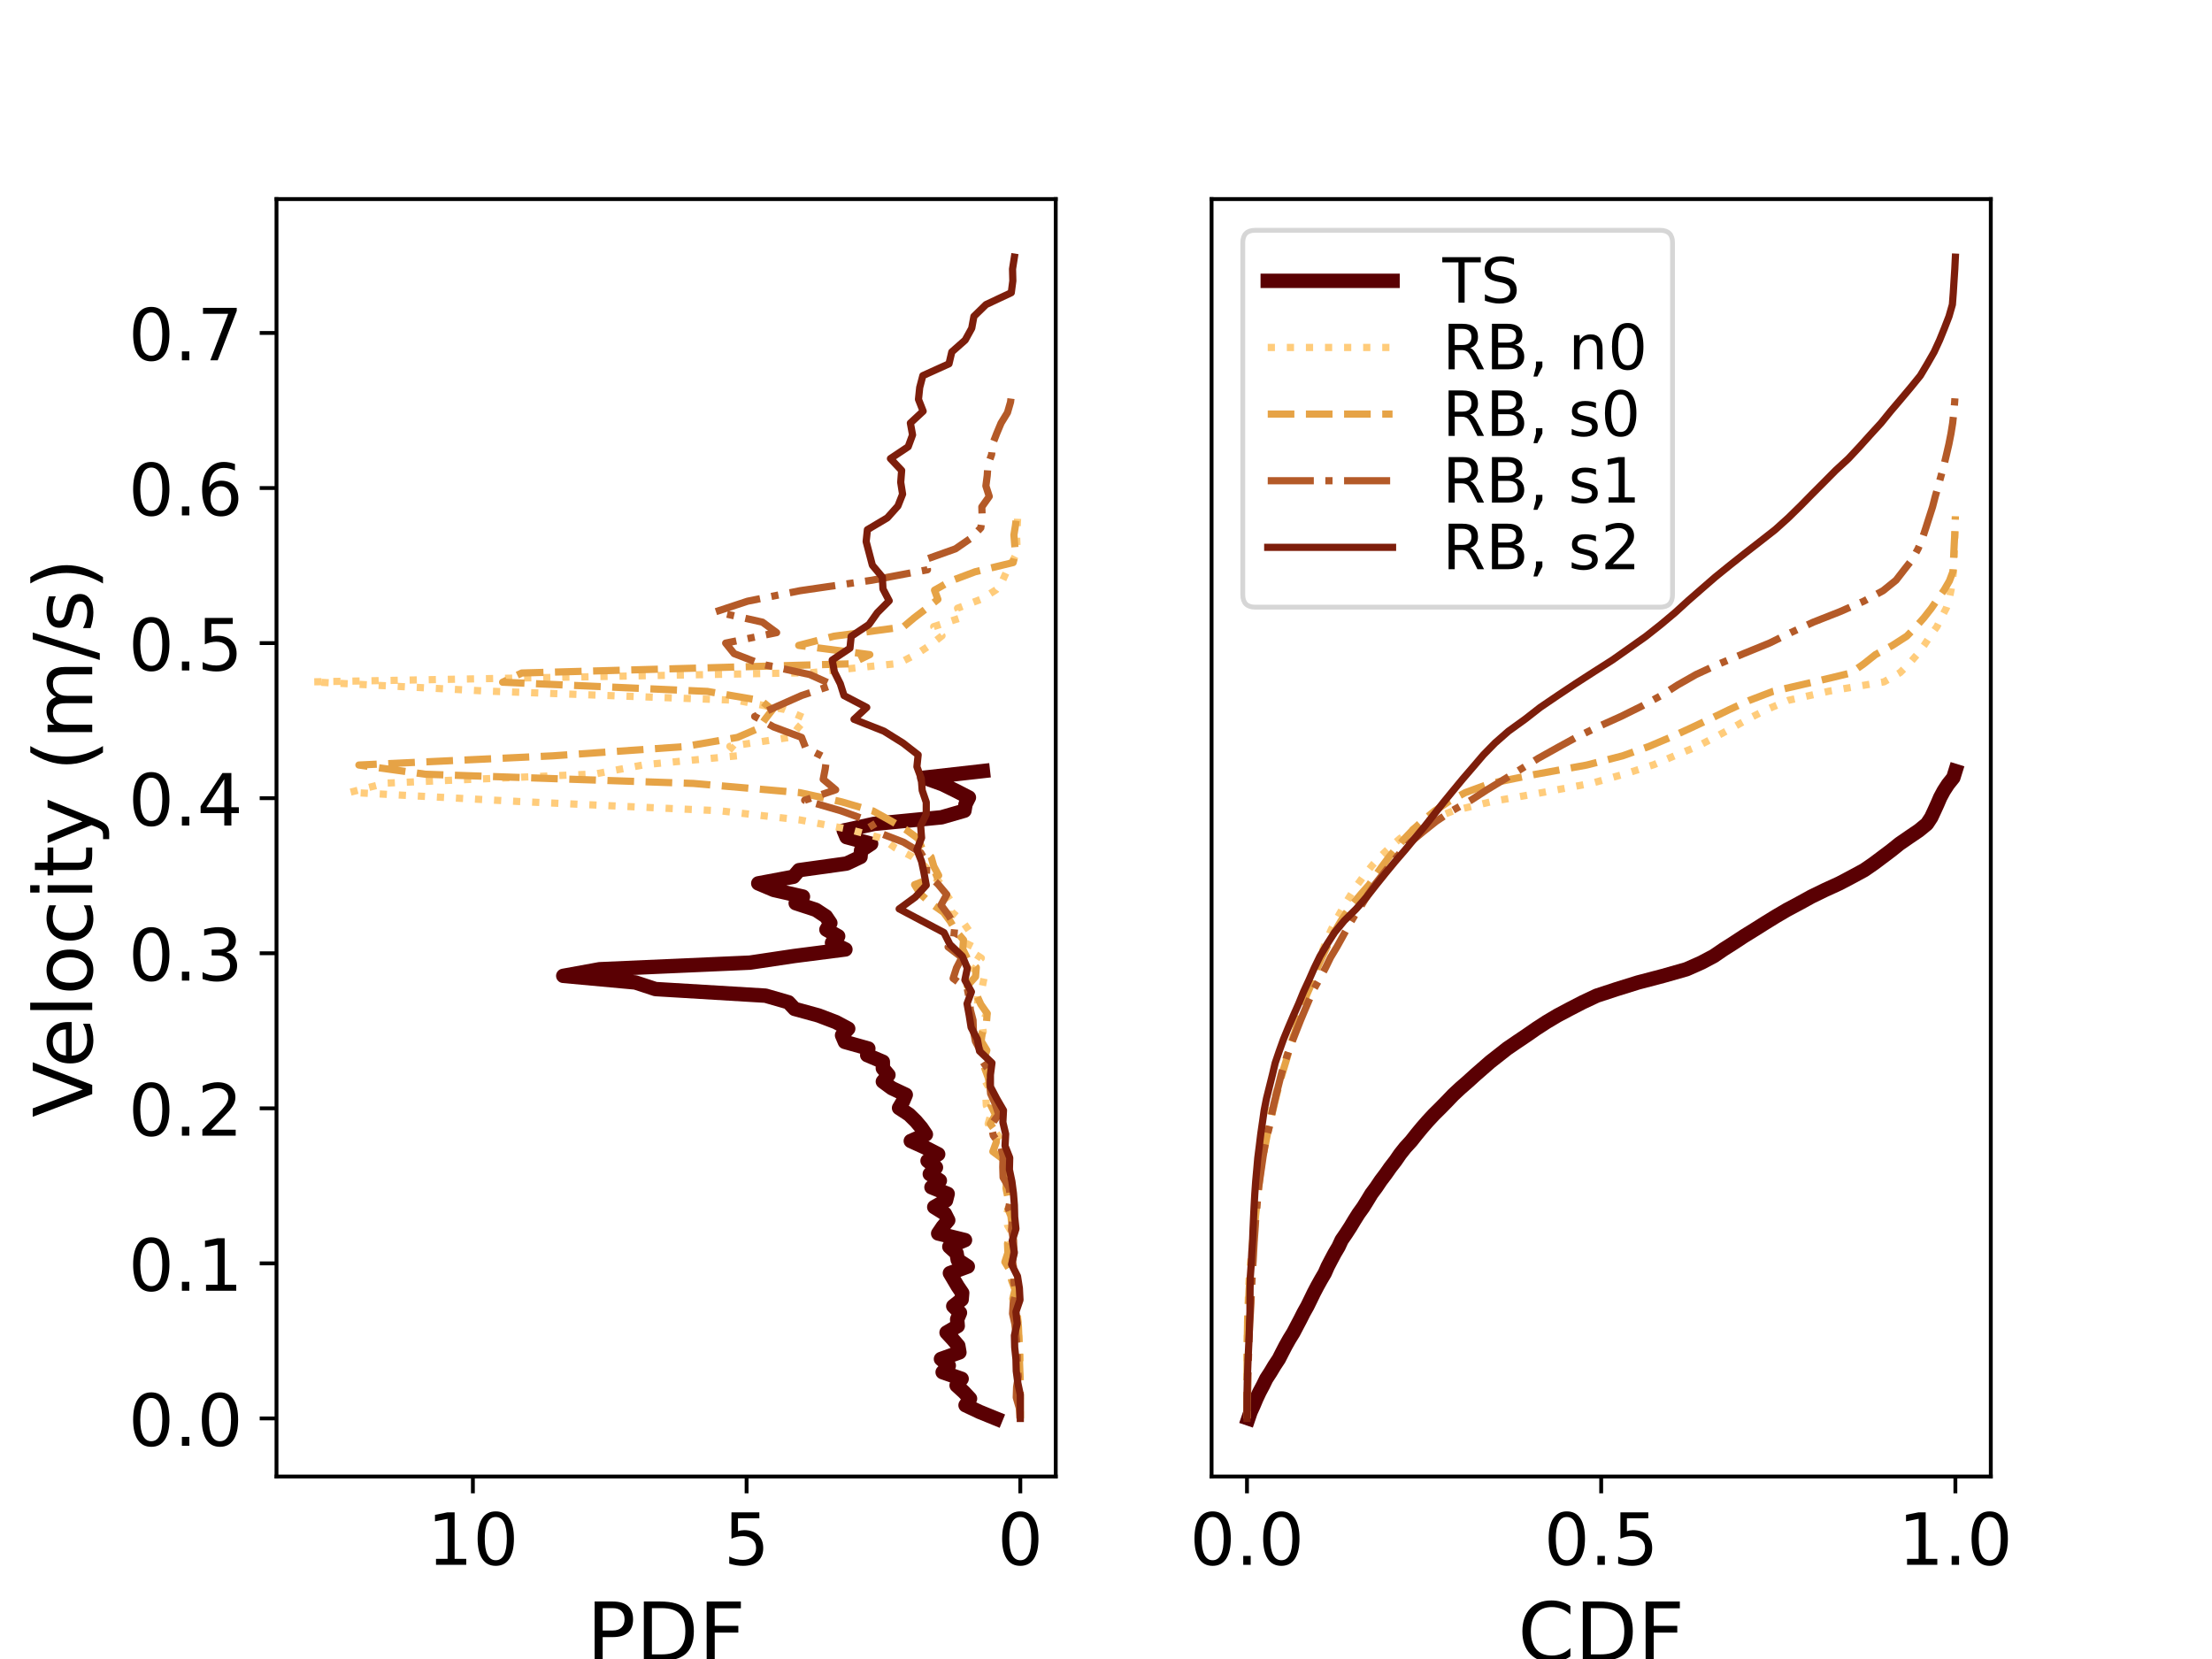 <?xml version="1.0" encoding="utf-8" standalone="no"?>
<!DOCTYPE svg PUBLIC "-//W3C//DTD SVG 1.1//EN"
  "http://www.w3.org/Graphics/SVG/1.1/DTD/svg11.dtd">
<!-- Created with matplotlib (https://matplotlib.org/) -->
<svg height="345.6pt" version="1.1" viewBox="0 0 460.8 345.6" width="460.8pt" xmlns="http://www.w3.org/2000/svg" xmlns:xlink="http://www.w3.org/1999/xlink">
 <defs>
  <style type="text/css">
*{stroke-linecap:butt;stroke-linejoin:round;}
  </style>
 </defs>
 <g id="figure_1">
  <g id="patch_1">
   <path d="M 0 345.6 
L 460.8 345.6 
L 460.8 0 
L 0 0 
z
" style="fill:#ffffff;"/>
  </g>
  <g id="axes_1">
   <g id="patch_2">
    <path d="M 57.6 307.584 
L 219.927 307.584 
L 219.927 41.472 
L 57.6 41.472 
z
" style="fill:#ffffff;"/>
   </g>
   <g id="matplotlib.axis_1">
    <g id="xtick_1">
     <g id="line2d_1">
      <defs>
       <path d="M 0 0 
L 0 3.5 
" id="m4eb2bab407" style="stroke:#000000;stroke-width:0.8;"/>
      </defs>
      <g>
       <use style="stroke:#000000;stroke-width:0.8;" x="212.549" xlink:href="#m4eb2bab407" y="307.584"/>
      </g>
     </g>
     <g id="text_1">
      <!-- 0 -->
      <defs>
       <path d="M 31.781 66.406 
Q 24.172 66.406 20.328 58.906 
Q 16.5 51.422 16.5 36.375 
Q 16.5 21.391 20.328 13.891 
Q 24.172 6.391 31.781 6.391 
Q 39.453 6.391 43.281 13.891 
Q 47.125 21.391 47.125 36.375 
Q 47.125 51.422 43.281 58.906 
Q 39.453 66.406 31.781 66.406 
z
M 31.781 74.219 
Q 44.047 74.219 50.516 64.516 
Q 56.984 54.828 56.984 36.375 
Q 56.984 17.969 50.516 8.266 
Q 44.047 -1.422 31.781 -1.422 
Q 19.531 -1.422 13.062 8.266 
Q 6.594 17.969 6.594 36.375 
Q 6.594 54.828 13.062 64.516 
Q 19.531 74.219 31.781 74.219 
z
" id="DejaVuSans-48"/>
      </defs>
      <g transform="translate(207.777 325.982)scale(0.15 -0.15)">
       <use xlink:href="#DejaVuSans-48"/>
      </g>
     </g>
    </g>
    <g id="xtick_2">
     <g id="line2d_2">
      <g>
       <use style="stroke:#000000;stroke-width:0.8;" x="155.53" xlink:href="#m4eb2bab407" y="307.584"/>
      </g>
     </g>
     <g id="text_2">
      <!-- 5 -->
      <defs>
       <path d="M 10.797 72.906 
L 49.516 72.906 
L 49.516 64.594 
L 19.828 64.594 
L 19.828 46.734 
Q 21.969 47.469 24.109 47.828 
Q 26.266 48.188 28.422 48.188 
Q 40.625 48.188 47.75 41.5 
Q 54.891 34.812 54.891 23.391 
Q 54.891 11.625 47.562 5.094 
Q 40.234 -1.422 26.906 -1.422 
Q 22.312 -1.422 17.547 -0.641 
Q 12.797 0.141 7.719 1.703 
L 7.719 11.625 
Q 12.109 9.234 16.797 8.062 
Q 21.484 6.891 26.703 6.891 
Q 35.156 6.891 40.078 11.328 
Q 45.016 15.766 45.016 23.391 
Q 45.016 31 40.078 35.438 
Q 35.156 39.891 26.703 39.891 
Q 22.75 39.891 18.812 39.016 
Q 14.891 38.141 10.797 36.281 
z
" id="DejaVuSans-53"/>
      </defs>
      <g transform="translate(150.758 325.982)scale(0.15 -0.15)">
       <use xlink:href="#DejaVuSans-53"/>
      </g>
     </g>
    </g>
    <g id="xtick_3">
     <g id="line2d_3">
      <g>
       <use style="stroke:#000000;stroke-width:0.8;" x="98.511" xlink:href="#m4eb2bab407" y="307.584"/>
      </g>
     </g>
     <g id="text_3">
      <!-- 10 -->
      <defs>
       <path d="M 12.406 8.297 
L 28.516 8.297 
L 28.516 63.922 
L 10.984 60.406 
L 10.984 69.391 
L 28.422 72.906 
L 38.281 72.906 
L 38.281 8.297 
L 54.391 8.297 
L 54.391 0 
L 12.406 0 
z
" id="DejaVuSans-49"/>
      </defs>
      <g transform="translate(88.967 325.982)scale(0.15 -0.15)">
       <use xlink:href="#DejaVuSans-49"/>
       <use x="63.623" xlink:href="#DejaVuSans-48"/>
      </g>
     </g>
    </g>
    <g id="text_4">
     <!-- PDF -->
     <defs>
      <path d="M 19.672 64.797 
L 19.672 37.406 
L 32.078 37.406 
Q 38.969 37.406 42.719 40.969 
Q 46.484 44.531 46.484 51.125 
Q 46.484 57.672 42.719 61.234 
Q 38.969 64.797 32.078 64.797 
z
M 9.812 72.906 
L 32.078 72.906 
Q 44.344 72.906 50.609 67.359 
Q 56.891 61.812 56.891 51.125 
Q 56.891 40.328 50.609 34.812 
Q 44.344 29.297 32.078 29.297 
L 19.672 29.297 
L 19.672 0 
L 9.812 0 
z
" id="DejaVuSans-80"/>
      <path d="M 19.672 64.797 
L 19.672 8.109 
L 31.594 8.109 
Q 46.688 8.109 53.688 14.938 
Q 60.688 21.781 60.688 36.531 
Q 60.688 51.172 53.688 57.984 
Q 46.688 64.797 31.594 64.797 
z
M 9.812 72.906 
L 30.078 72.906 
Q 51.266 72.906 61.172 64.094 
Q 71.094 55.281 71.094 36.531 
Q 71.094 17.672 61.125 8.828 
Q 51.172 0 30.078 0 
L 9.812 0 
z
" id="DejaVuSans-68"/>
      <path d="M 9.812 72.906 
L 51.703 72.906 
L 51.703 64.594 
L 19.672 64.594 
L 19.672 43.109 
L 48.578 43.109 
L 48.578 34.812 
L 19.672 34.812 
L 19.672 0 
L 9.812 0 
z
" id="DejaVuSans-70"/>
     </defs>
     <g transform="translate(122.205 346.019)scale(0.17 -0.17)">
      <use xlink:href="#DejaVuSans-80"/>
      <use x="60.303" xlink:href="#DejaVuSans-68"/>
      <use x="137.305" xlink:href="#DejaVuSans-70"/>
     </g>
    </g>
   </g>
   <g id="matplotlib.axis_2">
    <g id="ytick_1">
     <g id="line2d_4">
      <defs>
       <path d="M 0 0 
L -3.5 0 
" id="mfd0f3b1de5" style="stroke:#000000;stroke-width:0.8;"/>
      </defs>
      <g>
       <use style="stroke:#000000;stroke-width:0.8;" x="57.6" xlink:href="#mfd0f3b1de5" y="295.488"/>
      </g>
     </g>
     <g id="text_5">
      <!-- 0.0 -->
      <defs>
       <path d="M 10.688 12.406 
L 21 12.406 
L 21 0 
L 10.688 0 
z
" id="DejaVuSans-46"/>
      </defs>
      <g transform="translate(26.745 301.187)scale(0.15 -0.15)">
       <use xlink:href="#DejaVuSans-48"/>
       <use x="63.623" xlink:href="#DejaVuSans-46"/>
       <use x="95.41" xlink:href="#DejaVuSans-48"/>
      </g>
     </g>
    </g>
    <g id="ytick_2">
     <g id="line2d_5">
      <g>
       <use style="stroke:#000000;stroke-width:0.8;" x="57.6" xlink:href="#mfd0f3b1de5" y="263.184"/>
      </g>
     </g>
     <g id="text_6">
      <!-- 0.1 -->
      <g transform="translate(26.745 268.883)scale(0.15 -0.15)">
       <use xlink:href="#DejaVuSans-48"/>
       <use x="63.623" xlink:href="#DejaVuSans-46"/>
       <use x="95.41" xlink:href="#DejaVuSans-49"/>
      </g>
     </g>
    </g>
    <g id="ytick_3">
     <g id="line2d_6">
      <g>
       <use style="stroke:#000000;stroke-width:0.8;" x="57.6" xlink:href="#mfd0f3b1de5" y="230.881"/>
      </g>
     </g>
     <g id="text_7">
      <!-- 0.2 -->
      <defs>
       <path d="M 19.188 8.297 
L 53.609 8.297 
L 53.609 0 
L 7.328 0 
L 7.328 8.297 
Q 12.938 14.109 22.625 23.891 
Q 32.328 33.688 34.812 36.531 
Q 39.547 41.844 41.422 45.531 
Q 43.312 49.219 43.312 52.781 
Q 43.312 58.594 39.234 62.25 
Q 35.156 65.922 28.609 65.922 
Q 23.969 65.922 18.812 64.312 
Q 13.672 62.703 7.812 59.422 
L 7.812 69.391 
Q 13.766 71.781 18.938 73 
Q 24.125 74.219 28.422 74.219 
Q 39.75 74.219 46.484 68.547 
Q 53.219 62.891 53.219 53.422 
Q 53.219 48.922 51.531 44.891 
Q 49.859 40.875 45.406 35.406 
Q 44.188 33.984 37.641 27.219 
Q 31.109 20.453 19.188 8.297 
z
" id="DejaVuSans-50"/>
      </defs>
      <g transform="translate(26.745 236.579)scale(0.15 -0.15)">
       <use xlink:href="#DejaVuSans-48"/>
       <use x="63.623" xlink:href="#DejaVuSans-46"/>
       <use x="95.41" xlink:href="#DejaVuSans-50"/>
      </g>
     </g>
    </g>
    <g id="ytick_4">
     <g id="line2d_7">
      <g>
       <use style="stroke:#000000;stroke-width:0.8;" x="57.6" xlink:href="#mfd0f3b1de5" y="198.577"/>
      </g>
     </g>
     <g id="text_8">
      <!-- 0.3 -->
      <defs>
       <path d="M 40.578 39.312 
Q 47.656 37.797 51.625 33 
Q 55.609 28.219 55.609 21.188 
Q 55.609 10.406 48.188 4.484 
Q 40.766 -1.422 27.094 -1.422 
Q 22.516 -1.422 17.656 -0.516 
Q 12.797 0.391 7.625 2.203 
L 7.625 11.719 
Q 11.719 9.328 16.594 8.109 
Q 21.484 6.891 26.812 6.891 
Q 36.078 6.891 40.938 10.547 
Q 45.797 14.203 45.797 21.188 
Q 45.797 27.641 41.281 31.266 
Q 36.766 34.906 28.719 34.906 
L 20.219 34.906 
L 20.219 43.016 
L 29.109 43.016 
Q 36.375 43.016 40.234 45.922 
Q 44.094 48.828 44.094 54.297 
Q 44.094 59.906 40.109 62.906 
Q 36.141 65.922 28.719 65.922 
Q 24.656 65.922 20.016 65.031 
Q 15.375 64.156 9.812 62.312 
L 9.812 71.094 
Q 15.438 72.656 20.344 73.438 
Q 25.25 74.219 29.594 74.219 
Q 40.828 74.219 47.359 69.109 
Q 53.906 64.016 53.906 55.328 
Q 53.906 49.266 50.438 45.094 
Q 46.969 40.922 40.578 39.312 
z
" id="DejaVuSans-51"/>
      </defs>
      <g transform="translate(26.745 204.276)scale(0.15 -0.15)">
       <use xlink:href="#DejaVuSans-48"/>
       <use x="63.623" xlink:href="#DejaVuSans-46"/>
       <use x="95.41" xlink:href="#DejaVuSans-51"/>
      </g>
     </g>
    </g>
    <g id="ytick_5">
     <g id="line2d_8">
      <g>
       <use style="stroke:#000000;stroke-width:0.8;" x="57.6" xlink:href="#mfd0f3b1de5" y="166.273"/>
      </g>
     </g>
     <g id="text_9">
      <!-- 0.4 -->
      <defs>
       <path d="M 37.797 64.312 
L 12.891 25.391 
L 37.797 25.391 
z
M 35.203 72.906 
L 47.609 72.906 
L 47.609 25.391 
L 58.016 25.391 
L 58.016 17.188 
L 47.609 17.188 
L 47.609 0 
L 37.797 0 
L 37.797 17.188 
L 4.891 17.188 
L 4.891 26.703 
z
" id="DejaVuSans-52"/>
      </defs>
      <g transform="translate(26.745 171.972)scale(0.15 -0.15)">
       <use xlink:href="#DejaVuSans-48"/>
       <use x="63.623" xlink:href="#DejaVuSans-46"/>
       <use x="95.41" xlink:href="#DejaVuSans-52"/>
      </g>
     </g>
    </g>
    <g id="ytick_6">
     <g id="line2d_9">
      <g>
       <use style="stroke:#000000;stroke-width:0.8;" x="57.6" xlink:href="#mfd0f3b1de5" y="133.969"/>
      </g>
     </g>
     <g id="text_10">
      <!-- 0.5 -->
      <g transform="translate(26.745 139.668)scale(0.15 -0.15)">
       <use xlink:href="#DejaVuSans-48"/>
       <use x="63.623" xlink:href="#DejaVuSans-46"/>
       <use x="95.41" xlink:href="#DejaVuSans-53"/>
      </g>
     </g>
    </g>
    <g id="ytick_7">
     <g id="line2d_10">
      <g>
       <use style="stroke:#000000;stroke-width:0.8;" x="57.6" xlink:href="#mfd0f3b1de5" y="101.666"/>
      </g>
     </g>
     <g id="text_11">
      <!-- 0.6 -->
      <defs>
       <path d="M 33.016 40.375 
Q 26.375 40.375 22.484 35.828 
Q 18.609 31.297 18.609 23.391 
Q 18.609 15.531 22.484 10.953 
Q 26.375 6.391 33.016 6.391 
Q 39.656 6.391 43.531 10.953 
Q 47.406 15.531 47.406 23.391 
Q 47.406 31.297 43.531 35.828 
Q 39.656 40.375 33.016 40.375 
z
M 52.594 71.297 
L 52.594 62.312 
Q 48.875 64.062 45.094 64.984 
Q 41.312 65.922 37.594 65.922 
Q 27.828 65.922 22.672 59.328 
Q 17.531 52.734 16.797 39.406 
Q 19.672 43.656 24.016 45.922 
Q 28.375 48.188 33.594 48.188 
Q 44.578 48.188 50.953 41.516 
Q 57.328 34.859 57.328 23.391 
Q 57.328 12.156 50.688 5.359 
Q 44.047 -1.422 33.016 -1.422 
Q 20.359 -1.422 13.672 8.266 
Q 6.984 17.969 6.984 36.375 
Q 6.984 53.656 15.188 63.938 
Q 23.391 74.219 37.203 74.219 
Q 40.922 74.219 44.703 73.484 
Q 48.484 72.75 52.594 71.297 
z
" id="DejaVuSans-54"/>
      </defs>
      <g transform="translate(26.745 107.364)scale(0.15 -0.15)">
       <use xlink:href="#DejaVuSans-48"/>
       <use x="63.623" xlink:href="#DejaVuSans-46"/>
       <use x="95.41" xlink:href="#DejaVuSans-54"/>
      </g>
     </g>
    </g>
    <g id="ytick_8">
     <g id="line2d_11">
      <g>
       <use style="stroke:#000000;stroke-width:0.8;" x="57.6" xlink:href="#mfd0f3b1de5" y="69.362"/>
      </g>
     </g>
     <g id="text_12">
      <!-- 0.7 -->
      <defs>
       <path d="M 8.203 72.906 
L 55.078 72.906 
L 55.078 68.703 
L 28.609 0 
L 18.312 0 
L 43.219 64.594 
L 8.203 64.594 
z
" id="DejaVuSans-55"/>
      </defs>
      <g transform="translate(26.745 75.061)scale(0.15 -0.15)">
       <use xlink:href="#DejaVuSans-48"/>
       <use x="63.623" xlink:href="#DejaVuSans-46"/>
       <use x="95.41" xlink:href="#DejaVuSans-55"/>
      </g>
     </g>
    </g>
    <g id="text_13">
     <!-- Velocity (m/s) -->
     <defs>
      <path d="M 28.609 0 
L 0.781 72.906 
L 11.078 72.906 
L 34.188 11.531 
L 57.328 72.906 
L 67.578 72.906 
L 39.797 0 
z
" id="DejaVuSans-86"/>
      <path d="M 56.203 29.594 
L 56.203 25.203 
L 14.891 25.203 
Q 15.484 15.922 20.484 11.062 
Q 25.484 6.203 34.422 6.203 
Q 39.594 6.203 44.453 7.469 
Q 49.312 8.734 54.109 11.281 
L 54.109 2.781 
Q 49.266 0.734 44.188 -0.344 
Q 39.109 -1.422 33.891 -1.422 
Q 20.797 -1.422 13.156 6.188 
Q 5.516 13.812 5.516 26.812 
Q 5.516 40.234 12.766 48.109 
Q 20.016 56 32.328 56 
Q 43.359 56 49.781 48.891 
Q 56.203 41.797 56.203 29.594 
z
M 47.219 32.234 
Q 47.125 39.594 43.094 43.984 
Q 39.062 48.391 32.422 48.391 
Q 24.906 48.391 20.391 44.141 
Q 15.875 39.891 15.188 32.172 
z
" id="DejaVuSans-101"/>
      <path d="M 9.422 75.984 
L 18.406 75.984 
L 18.406 0 
L 9.422 0 
z
" id="DejaVuSans-108"/>
      <path d="M 30.609 48.391 
Q 23.391 48.391 19.188 42.75 
Q 14.984 37.109 14.984 27.297 
Q 14.984 17.484 19.156 11.844 
Q 23.344 6.203 30.609 6.203 
Q 37.797 6.203 41.984 11.859 
Q 46.188 17.531 46.188 27.297 
Q 46.188 37.016 41.984 42.703 
Q 37.797 48.391 30.609 48.391 
z
M 30.609 56 
Q 42.328 56 49.016 48.375 
Q 55.719 40.766 55.719 27.297 
Q 55.719 13.875 49.016 6.219 
Q 42.328 -1.422 30.609 -1.422 
Q 18.844 -1.422 12.172 6.219 
Q 5.516 13.875 5.516 27.297 
Q 5.516 40.766 12.172 48.375 
Q 18.844 56 30.609 56 
z
" id="DejaVuSans-111"/>
      <path d="M 48.781 52.594 
L 48.781 44.188 
Q 44.969 46.297 41.141 47.344 
Q 37.312 48.391 33.406 48.391 
Q 24.656 48.391 19.812 42.844 
Q 14.984 37.312 14.984 27.297 
Q 14.984 17.281 19.812 11.734 
Q 24.656 6.203 33.406 6.203 
Q 37.312 6.203 41.141 7.25 
Q 44.969 8.297 48.781 10.406 
L 48.781 2.094 
Q 45.016 0.344 40.984 -0.531 
Q 36.969 -1.422 32.422 -1.422 
Q 20.062 -1.422 12.781 6.344 
Q 5.516 14.109 5.516 27.297 
Q 5.516 40.672 12.859 48.328 
Q 20.219 56 33.016 56 
Q 37.156 56 41.109 55.141 
Q 45.062 54.297 48.781 52.594 
z
" id="DejaVuSans-99"/>
      <path d="M 9.422 54.688 
L 18.406 54.688 
L 18.406 0 
L 9.422 0 
z
M 9.422 75.984 
L 18.406 75.984 
L 18.406 64.594 
L 9.422 64.594 
z
" id="DejaVuSans-105"/>
      <path d="M 18.312 70.219 
L 18.312 54.688 
L 36.812 54.688 
L 36.812 47.703 
L 18.312 47.703 
L 18.312 18.016 
Q 18.312 11.328 20.141 9.422 
Q 21.969 7.516 27.594 7.516 
L 36.812 7.516 
L 36.812 0 
L 27.594 0 
Q 17.188 0 13.234 3.875 
Q 9.281 7.766 9.281 18.016 
L 9.281 47.703 
L 2.688 47.703 
L 2.688 54.688 
L 9.281 54.688 
L 9.281 70.219 
z
" id="DejaVuSans-116"/>
      <path d="M 32.172 -5.078 
Q 28.375 -14.844 24.75 -17.812 
Q 21.141 -20.797 15.094 -20.797 
L 7.906 -20.797 
L 7.906 -13.281 
L 13.188 -13.281 
Q 16.891 -13.281 18.938 -11.516 
Q 21 -9.766 23.484 -3.219 
L 25.094 0.875 
L 2.984 54.688 
L 12.5 54.688 
L 29.594 11.922 
L 46.688 54.688 
L 56.203 54.688 
z
" id="DejaVuSans-121"/>
      <path id="DejaVuSans-32"/>
      <path d="M 31 75.875 
Q 24.469 64.656 21.281 53.656 
Q 18.109 42.672 18.109 31.391 
Q 18.109 20.125 21.312 9.062 
Q 24.516 -2 31 -13.188 
L 23.188 -13.188 
Q 15.875 -1.703 12.234 9.375 
Q 8.594 20.453 8.594 31.391 
Q 8.594 42.281 12.203 53.312 
Q 15.828 64.359 23.188 75.875 
z
" id="DejaVuSans-40"/>
      <path d="M 52 44.188 
Q 55.375 50.25 60.062 53.125 
Q 64.75 56 71.094 56 
Q 79.641 56 84.281 50.016 
Q 88.922 44.047 88.922 33.016 
L 88.922 0 
L 79.891 0 
L 79.891 32.719 
Q 79.891 40.578 77.094 44.375 
Q 74.312 48.188 68.609 48.188 
Q 61.625 48.188 57.562 43.547 
Q 53.516 38.922 53.516 30.906 
L 53.516 0 
L 44.484 0 
L 44.484 32.719 
Q 44.484 40.625 41.703 44.406 
Q 38.922 48.188 33.109 48.188 
Q 26.219 48.188 22.156 43.531 
Q 18.109 38.875 18.109 30.906 
L 18.109 0 
L 9.078 0 
L 9.078 54.688 
L 18.109 54.688 
L 18.109 46.188 
Q 21.188 51.219 25.484 53.609 
Q 29.781 56 35.688 56 
Q 41.656 56 45.828 52.969 
Q 50 49.953 52 44.188 
z
" id="DejaVuSans-109"/>
      <path d="M 25.391 72.906 
L 33.688 72.906 
L 8.297 -9.281 
L 0 -9.281 
z
" id="DejaVuSans-47"/>
      <path d="M 44.281 53.078 
L 44.281 44.578 
Q 40.484 46.531 36.375 47.5 
Q 32.281 48.484 27.875 48.484 
Q 21.188 48.484 17.844 46.438 
Q 14.5 44.391 14.5 40.281 
Q 14.5 37.156 16.891 35.375 
Q 19.281 33.594 26.516 31.984 
L 29.594 31.297 
Q 39.156 29.25 43.188 25.516 
Q 47.219 21.781 47.219 15.094 
Q 47.219 7.469 41.188 3.016 
Q 35.156 -1.422 24.609 -1.422 
Q 20.219 -1.422 15.453 -0.562 
Q 10.688 0.297 5.422 2 
L 5.422 11.281 
Q 10.406 8.688 15.234 7.391 
Q 20.062 6.109 24.812 6.109 
Q 31.156 6.109 34.562 8.281 
Q 37.984 10.453 37.984 14.406 
Q 37.984 18.062 35.516 20.016 
Q 33.062 21.969 24.703 23.781 
L 21.578 24.516 
Q 13.234 26.266 9.516 29.906 
Q 5.812 33.547 5.812 39.891 
Q 5.812 47.609 11.281 51.797 
Q 16.75 56 26.812 56 
Q 31.781 56 36.172 55.266 
Q 40.578 54.547 44.281 53.078 
z
" id="DejaVuSans-115"/>
      <path d="M 8.016 75.875 
L 15.828 75.875 
Q 23.141 64.359 26.781 53.312 
Q 30.422 42.281 30.422 31.391 
Q 30.422 20.453 26.781 9.375 
Q 23.141 -1.703 15.828 -13.188 
L 8.016 -13.188 
Q 14.5 -2 17.703 9.062 
Q 20.906 20.125 20.906 31.391 
Q 20.906 42.672 17.703 53.656 
Q 14.5 64.656 8.016 75.875 
z
" id="DejaVuSans-41"/>
     </defs>
     <g transform="translate(19.21 232.78)rotate(-90)scale(0.17 -0.17)">
      <use xlink:href="#DejaVuSans-86"/>
      <use x="60.658" xlink:href="#DejaVuSans-101"/>
      <use x="122.182" xlink:href="#DejaVuSans-108"/>
      <use x="149.965" xlink:href="#DejaVuSans-111"/>
      <use x="211.146" xlink:href="#DejaVuSans-99"/>
      <use x="266.127" xlink:href="#DejaVuSans-105"/>
      <use x="293.91" xlink:href="#DejaVuSans-116"/>
      <use x="333.119" xlink:href="#DejaVuSans-121"/>
      <use x="392.299" xlink:href="#DejaVuSans-32"/>
      <use x="424.086" xlink:href="#DejaVuSans-40"/>
      <use x="463.1" xlink:href="#DejaVuSans-109"/>
      <use x="560.512" xlink:href="#DejaVuSans-47"/>
      <use x="594.203" xlink:href="#DejaVuSans-115"/>
      <use x="646.303" xlink:href="#DejaVuSans-41"/>
     </g>
    </g>
   </g>
   <g id="line2d_12">
    <path clip-path="url(#p4d0663f1b7)" d="M 207.427 295.488 
L 204.052 294.112 
L 201.142 292.736 
L 202.073 291.36 
L 200.793 289.984 
L 199.28 288.607 
L 200.327 287.231 
L 196.37 285.855 
L 197.65 284.479 
L 196.021 283.103 
L 199.862 281.727 
L 199.629 280.351 
L 198.465 278.975 
L 197.185 277.598 
L 199.512 276.222 
L 199.396 274.846 
L 199.978 273.47 
L 198.581 272.094 
L 200.327 270.718 
L 200.444 269.342 
L 199.512 267.966 
L 198.698 266.59 
L 197.883 265.213 
L 201.608 263.837 
L 199.512 262.461 
L 199.28 261.085 
L 197.766 259.709 
L 201.026 258.333 
L 195.439 256.957 
L 196.37 255.581 
L 197.534 254.204 
L 196.835 252.828 
L 194.624 251.452 
L 197.068 250.076 
L 197.417 248.7 
L 194.042 247.324 
L 195.788 245.948 
L 193.693 244.572 
L 194.973 243.195 
L 193.227 241.819 
L 195.439 240.443 
L 192.761 239.067 
L 189.735 237.691 
L 192.878 236.315 
L 191.947 234.939 
L 190.783 233.563 
L 189.386 232.187 
L 187.291 230.81 
L 188.106 229.434 
L 188.688 228.058 
L 185.778 226.682 
L 183.915 225.306 
L 185.079 223.93 
L 183.915 222.554 
L 183.915 221.178 
L 180.656 219.801 
L 180.889 218.425 
L 176 217.049 
L 175.418 215.673 
L 176.699 214.297 
L 174.138 212.921 
L 170.53 211.545 
L 165.525 210.169 
L 164.244 208.793 
L 159.472 207.416 
L 136.542 206.04 
L 132.352 204.664 
L 117.337 203.288 
L 124.903 201.912 
L 156.213 200.536 
L 165.408 199.16 
L 176.117 197.784 
L 173.323 196.407 
L 174.604 195.031 
L 172.159 193.655 
L 172.974 192.279 
L 172.043 190.903 
L 169.948 189.527 
L 165.758 188.151 
L 167.271 186.775 
L 161.218 185.398 
L 157.959 184.022 
L 165.292 182.646 
L 166.456 181.27 
L 176.35 179.894 
L 179.26 178.518 
L 179.376 177.142 
L 181.471 175.766 
L 176.35 174.39 
L 175.768 173.013 
L 182.053 171.637 
L 196.137 170.261 
L 200.909 168.885 
L 201.142 167.509 
L 201.84 166.133 
L 199.163 164.757 
L 196.37 163.381 
L 192.529 162.004 
L 204.75 160.628 
" style="fill:none;stroke:#5a0003;stroke-linecap:square;stroke-width:3;"/>
   </g>
   <g id="line2d_13">
    <path clip-path="url(#p4d0663f1b7)" d="M 212.549 295.488 
L 212.549 293.57 
L 212.549 291.652 
L 212.47 289.734 
L 212.47 287.816 
L 212.391 285.898 
L 212.549 283.98 
L 212.47 282.062 
L 212.391 280.144 
L 212.234 278.226 
L 212.155 276.307 
L 211.997 274.389 
L 211.84 272.471 
L 211.525 270.553 
L 211.603 268.635 
L 211.525 266.717 
L 210.894 264.799 
L 209.949 262.881 
L 209.791 260.963 
L 210.343 259.045 
L 210.973 257.127 
L 209.87 255.209 
L 209.634 253.291 
L 210.106 251.373 
L 209.555 249.455 
L 210.185 247.537 
L 210.5 245.619 
L 209.791 243.701 
L 209.476 241.782 
L 209.003 239.864 
L 208.767 237.946 
L 207.585 236.028 
L 205.852 234.11 
L 206.403 232.192 
L 205.458 230.274 
L 205.379 228.356 
L 205.931 226.438 
L 204.828 224.52 
L 205.615 222.602 
L 205.3 220.684 
L 205.379 218.766 
L 203.961 216.848 
L 204.828 214.93 
L 204.591 213.012 
L 205.615 211.094 
L 203.646 209.176 
L 203.646 207.257 
L 204.67 205.339 
L 205.064 203.421 
L 202.306 201.503 
L 204.434 199.585 
L 201.44 197.667 
L 202.385 195.749 
L 201.834 193.831 
L 200.494 191.913 
L 198.288 189.995 
L 198.367 188.077 
L 197.027 186.159 
L 196.082 184.241 
L 194.349 182.323 
L 192.615 180.405 
L 190.094 178.487 
L 186.391 176.569 
L 183.791 174.651 
L 176.7 172.732 
L 166.694 170.814 
L 149.912 168.896 
L 108.312 166.978 
L 72.857 165.06 
L 80.342 163.142 
L 123.991 161.224 
L 134.233 159.306 
L 154.246 157.388 
L 152.039 155.47 
L 164.882 153.552 
L 166.221 151.634 
L 167.955 149.716 
L 163.464 147.798 
L 153.458 145.88 
L 101.379 143.962 
L 64.979 142.044 
L 169.058 140.126 
L 187.179 138.207 
L 190.882 136.289 
L 193.797 134.371 
L 196.24 132.453 
L 194.506 130.535 
L 200.415 128.617 
L 199.47 126.699 
L 204.512 124.781 
L 207.506 122.863 
L 208.846 120.945 
L 209.712 119.027 
L 210.815 117.109 
L 211.84 115.191 
L 211.84 113.273 
L 211.761 111.355 
L 211.918 109.437 
L 211.997 107.519 
" style="fill:none;stroke:#ffcc7b;stroke-dasharray:1.5,2.475;stroke-dashoffset:0;stroke-width:1.5;"/>
   </g>
   <g id="line2d_14">
    <path clip-path="url(#p4d0663f1b7)" d="M 212.549 295.488 
L 212.549 293.571 
L 212.549 291.654 
L 212.549 289.737 
L 212.549 287.819 
L 212.47 285.902 
L 212.392 283.985 
L 212.392 282.068 
L 212.314 280.151 
L 212.235 278.234 
L 212.157 276.316 
L 211.922 274.399 
L 211.452 272.482 
L 210.981 270.565 
L 211.452 268.648 
L 210.746 266.731 
L 210.511 264.813 
L 209.335 262.896 
L 209.962 260.979 
L 209.884 259.062 
L 211.06 257.145 
L 210.825 255.228 
L 210.589 253.31 
L 209.806 251.393 
L 209.962 249.476 
L 209.571 247.559 
L 209.727 245.642 
L 209.806 243.725 
L 209.414 241.807 
L 206.827 239.89 
L 207.533 237.973 
L 207.69 236.056 
L 206.279 234.139 
L 207.376 232.222 
L 206.436 230.305 
L 206.671 228.387 
L 206.2 226.47 
L 205.887 224.553 
L 205.182 222.636 
L 204.946 220.719 
L 205.573 218.802 
L 204.398 216.884 
L 204.633 214.967 
L 205.495 213.05 
L 205.652 211.133 
L 204.319 209.216 
L 203.457 207.299 
L 201.498 205.381 
L 203.222 203.464 
L 203.379 201.547 
L 201.498 199.63 
L 200.557 197.713 
L 200.714 195.796 
L 199.068 193.878 
L 197.971 191.961 
L 196.56 190.044 
L 193.817 188.127 
L 191.701 186.21 
L 190.525 184.293 
L 195.541 182.376 
L 194.523 180.458 
L 193.974 178.541 
L 192.015 176.624 
L 191.309 174.707 
L 188.644 172.79 
L 185.353 170.873 
L 181.904 168.955 
L 175.321 167.038 
L 166.621 165.121 
L 144.441 163.204 
L 88.638 161.287 
L 74.766 159.37 
L 115.207 157.452 
L 142.56 155.535 
L 153.611 153.618 
L 158.078 151.701 
L 159.411 149.784 
L 160.9 147.867 
L 158.549 145.949 
L 147.341 144.032 
L 104.705 142.115 
L 108.702 140.198 
L 177.28 138.281 
L 181.199 136.364 
L 166.386 134.446 
L 173.753 132.529 
L 188.174 130.612 
L 190.447 128.695 
L 192.955 126.778 
L 195.385 124.861 
L 194.679 122.944 
L 198.049 121.026 
L 203.144 119.109 
L 211.06 117.192 
L 211.53 115.275 
L 211.373 113.358 
L 211.216 111.441 
L 211.53 109.523 
L 211.765 107.606 
" style="fill:none;stroke:#e6a346;stroke-dasharray:5.55,2.4;stroke-dashoffset:0;stroke-width:1.5;"/>
   </g>
   <g id="line2d_15">
    <path clip-path="url(#p4d0663f1b7)" d="M 212.478 295.488 
L 212.338 293.305 
L 211.705 291.123 
L 211.775 288.94 
L 212.127 286.757 
L 211.916 284.575 
L 211.916 282.392 
L 211.846 280.209 
L 211.635 278.027 
L 211.424 275.844 
L 210.932 273.661 
L 211.072 271.479 
L 211.635 269.296 
L 211.213 267.113 
L 211.283 264.931 
L 210.932 262.748 
L 211.213 260.565 
L 211.143 258.383 
L 210.721 256.2 
L 210.932 254.017 
L 210.088 251.835 
L 210.51 249.652 
L 210.229 247.469 
L 208.963 245.287 
L 208.893 243.104 
L 208.963 240.921 
L 208.471 238.739 
L 206.924 236.556 
L 206.432 234.373 
L 208.049 232.191 
L 207.346 230.008 
L 206.362 227.825 
L 206.221 225.643 
L 206.291 223.46 
L 204.815 221.277 
L 204.323 219.095 
L 203.198 216.912 
L 202.776 214.729 
L 202.705 212.547 
L 202.143 210.364 
L 201.932 208.181 
L 201.51 205.999 
L 198.557 203.816 
L 199.26 201.633 
L 200.385 199.451 
L 197.503 197.268 
L 198.698 195.085 
L 198.909 192.903 
L 197.643 190.72 
L 196.026 188.538 
L 197.221 186.355 
L 195.393 184.172 
L 193.003 181.99 
L 193.073 179.807 
L 191.807 177.624 
L 188.222 175.442 
L 182.527 173.259 
L 181.191 171.076 
L 175.144 168.894 
L 167.621 166.711 
L 174.089 164.528 
L 171.488 162.346 
L 171.91 160.163 
L 172.191 157.98 
L 167.832 155.798 
L 166.988 153.615 
L 161.153 151.432 
L 157.215 149.25 
L 162.067 147.067 
L 166.988 144.884 
L 173.527 142.702 
L 168.676 140.519 
L 158.551 138.336 
L 152.926 136.154 
L 151.169 133.971 
L 161.785 131.788 
L 158.832 129.606 
L 149.13 127.423 
L 155.739 125.24 
L 166.637 123.058 
L 181.613 120.875 
L 193.214 118.692 
L 192.932 116.51 
L 199.049 114.327 
L 202.213 112.144 
L 204.323 109.962 
L 204.604 107.779 
L 204.533 105.596 
L 206.08 103.414 
L 205.377 101.231 
L 205.658 99.048 
L 205.799 96.866 
L 206.572 94.683 
L 206.783 92.5 
L 207.627 90.318 
L 208.541 88.135 
L 209.877 85.952 
L 210.51 83.77 
L 210.791 81.587 
" style="fill:none;stroke:#b45a28;stroke-dasharray:9.6,2.4,1.5,2.4;stroke-dashoffset:0;stroke-width:1.5;"/>
   </g>
   <g id="line2d_16">
    <path clip-path="url(#p4d0663f1b7)" d="M 212.549 295.488 
L 212.549 293.019 
L 212.549 290.551 
L 212.03 288.082 
L 211.705 285.614 
L 211.64 283.145 
L 211.381 280.677 
L 211.316 278.208 
L 211.9 275.739 
L 211.64 273.271 
L 212.484 270.802 
L 212.354 268.334 
L 211.965 265.865 
L 210.732 263.397 
L 211.316 260.928 
L 210.862 258.459 
L 211.64 255.991 
L 211.381 253.522 
L 211.316 251.054 
L 211.121 248.585 
L 210.797 246.117 
L 210.278 243.648 
L 210.343 241.179 
L 209.37 238.711 
L 209.5 236.242 
L 208.916 233.774 
L 209.045 231.305 
L 207.618 228.837 
L 206.321 226.368 
L 206.321 223.899 
L 206.645 221.431 
L 204.05 218.962 
L 203.596 216.494 
L 202.298 214.025 
L 201.909 211.557 
L 201.455 209.088 
L 202.363 206.619 
L 201.001 204.151 
L 201.52 201.682 
L 200.482 199.214 
L 197.887 196.745 
L 196.654 194.277 
L 191.983 191.808 
L 187.312 189.339 
L 190.685 186.871 
L 192.956 184.402 
L 192.502 181.934 
L 191.983 179.465 
L 191.01 176.997 
L 191.983 174.528 
L 191.788 172.059 
L 192.956 169.591 
L 192.956 167.122 
L 192.112 164.654 
L 191.918 162.185 
L 191.01 159.717 
L 191.269 157.248 
L 188.09 154.779 
L 184.133 152.311 
L 177.904 149.842 
L 180.564 147.374 
L 175.828 144.905 
L 175.05 142.437 
L 173.817 139.968 
L 173.363 137.499 
L 177.061 135.031 
L 177.321 132.562 
L 181.019 130.094 
L 182.77 127.625 
L 185.236 125.157 
L 183.938 122.688 
L 183.808 120.219 
L 181.732 117.751 
L 181.083 115.282 
L 180.435 112.814 
L 180.694 110.345 
L 184.846 107.877 
L 187.052 105.408 
L 188.025 102.939 
L 187.636 100.471 
L 187.831 98.002 
L 185.495 95.534 
L 189.193 93.065 
L 190.101 90.597 
L 189.647 88.128 
L 192.307 85.659 
L 191.334 83.191 
L 191.593 80.722 
L 192.242 78.254 
L 197.692 75.785 
L 198.276 73.317 
L 201.066 70.848 
L 202.428 68.379 
L 202.882 65.911 
L 205.412 63.442 
L 210.667 60.974 
L 210.992 58.505 
L 210.927 56.037 
L 211.316 53.568 
" style="fill:none;stroke:#7d1e0b;stroke-linecap:square;stroke-width:1.5;"/>
   </g>
   <g id="patch_3">
    <path d="M 57.6 307.584 
L 57.6 41.472 
" style="fill:none;stroke:#000000;stroke-linecap:square;stroke-linejoin:miter;stroke-width:0.8;"/>
   </g>
   <g id="patch_4">
    <path d="M 219.927 307.584 
L 219.927 41.472 
" style="fill:none;stroke:#000000;stroke-linecap:square;stroke-linejoin:miter;stroke-width:0.8;"/>
   </g>
   <g id="patch_5">
    <path d="M 57.6 307.584 
L 219.927 307.584 
" style="fill:none;stroke:#000000;stroke-linecap:square;stroke-linejoin:miter;stroke-width:0.8;"/>
   </g>
   <g id="patch_6">
    <path d="M 57.6 41.472 
L 219.927 41.472 
" style="fill:none;stroke:#000000;stroke-linecap:square;stroke-linejoin:miter;stroke-width:0.8;"/>
   </g>
  </g>
  <g id="axes_2">
   <g id="patch_7">
    <path d="M 252.393 307.584 
L 414.72 307.584 
L 414.72 41.472 
L 252.393 41.472 
z
" style="fill:#ffffff;"/>
   </g>
   <g id="matplotlib.axis_3">
    <g id="xtick_4">
     <g id="line2d_17">
      <g>
       <use style="stroke:#000000;stroke-width:0.8;" x="259.771" xlink:href="#m4eb2bab407" y="307.584"/>
      </g>
     </g>
     <g id="text_14">
      <!-- 0.0 -->
      <g transform="translate(247.844 325.982)scale(0.15 -0.15)">
       <use xlink:href="#DejaVuSans-48"/>
       <use x="63.623" xlink:href="#DejaVuSans-46"/>
       <use x="95.41" xlink:href="#DejaVuSans-48"/>
      </g>
     </g>
    </g>
    <g id="xtick_5">
     <g id="line2d_18">
      <g>
       <use style="stroke:#000000;stroke-width:0.8;" x="333.556" xlink:href="#m4eb2bab407" y="307.584"/>
      </g>
     </g>
     <g id="text_15">
      <!-- 0.5 -->
      <g transform="translate(321.629 325.982)scale(0.15 -0.15)">
       <use xlink:href="#DejaVuSans-48"/>
       <use x="63.623" xlink:href="#DejaVuSans-46"/>
       <use x="95.41" xlink:href="#DejaVuSans-53"/>
      </g>
     </g>
    </g>
    <g id="xtick_6">
     <g id="line2d_19">
      <g>
       <use style="stroke:#000000;stroke-width:0.8;" x="407.341" xlink:href="#m4eb2bab407" y="307.584"/>
      </g>
     </g>
     <g id="text_16">
      <!-- 1.0 -->
      <g transform="translate(395.414 325.982)scale(0.15 -0.15)">
       <use xlink:href="#DejaVuSans-49"/>
       <use x="63.623" xlink:href="#DejaVuSans-46"/>
       <use x="95.41" xlink:href="#DejaVuSans-48"/>
      </g>
     </g>
    </g>
    <g id="text_17">
     <!-- CDF -->
     <defs>
      <path d="M 64.406 67.281 
L 64.406 56.891 
Q 59.422 61.531 53.781 63.812 
Q 48.141 66.109 41.797 66.109 
Q 29.297 66.109 22.656 58.469 
Q 16.016 50.828 16.016 36.375 
Q 16.016 21.969 22.656 14.328 
Q 29.297 6.688 41.797 6.688 
Q 48.141 6.688 53.781 8.984 
Q 59.422 11.281 64.406 15.922 
L 64.406 5.609 
Q 59.234 2.094 53.438 0.328 
Q 47.656 -1.422 41.219 -1.422 
Q 24.656 -1.422 15.125 8.703 
Q 5.609 18.844 5.609 36.375 
Q 5.609 53.953 15.125 64.078 
Q 24.656 74.219 41.219 74.219 
Q 47.75 74.219 53.531 72.484 
Q 59.328 70.75 64.406 67.281 
z
" id="DejaVuSans-67"/>
     </defs>
     <g transform="translate(316.187 346.019)scale(0.17 -0.17)">
      <use xlink:href="#DejaVuSans-67"/>
      <use x="69.824" xlink:href="#DejaVuSans-68"/>
      <use x="146.826" xlink:href="#DejaVuSans-70"/>
     </g>
    </g>
   </g>
   <g id="matplotlib.axis_4"/>
   <g id="line2d_20">
    <path clip-path="url(#p63666ef65f)" d="M 260.054 295.488 
L 260.522 294.112 
L 261.151 292.736 
L 261.728 291.36 
L 262.376 289.984 
L 263.108 288.607 
L 263.781 287.231 
L 264.673 285.855 
L 265.495 284.479 
L 266.406 283.103 
L 267.105 281.727 
L 267.817 280.351 
L 268.594 278.975 
L 269.441 277.598 
L 270.159 276.222 
L 270.884 274.846 
L 271.577 273.47 
L 272.347 272.094 
L 273.021 270.718 
L 273.688 269.342 
L 274.407 267.966 
L 275.171 266.59 
L 275.979 265.213 
L 276.582 263.837 
L 277.301 262.461 
L 278.032 261.085 
L 278.847 259.709 
L 279.482 258.333 
L 280.426 256.957 
L 281.317 255.581 
L 282.145 254.204 
L 283.011 252.828 
L 283.999 251.452 
L 284.853 250.076 
L 285.687 248.7 
L 286.707 247.324 
L 287.631 245.948 
L 288.671 244.572 
L 289.639 243.195 
L 290.705 241.819 
L 291.648 240.443 
L 292.739 239.067 
L 293.996 237.691 
L 295.081 236.315 
L 296.216 234.939 
L 297.416 233.563 
L 298.693 232.187 
L 300.085 230.81 
L 301.433 229.434 
L 302.748 228.058 
L 304.224 226.682 
L 305.802 225.306 
L 307.317 223.93 
L 308.895 222.554 
L 310.473 221.178 
L 312.232 219.801 
L 313.977 218.425 
L 315.992 217.049 
L 318.038 215.673 
L 320.015 214.297 
L 322.132 212.921 
L 324.448 211.545 
L 327.041 210.169 
L 329.703 208.793 
L 332.629 207.416 
L 336.819 206.04 
L 341.24 204.664 
L 346.489 203.288 
L 351.32 201.912 
L 354.426 200.536 
L 357.024 199.16 
L 359.033 197.784 
L 361.195 196.407 
L 363.287 195.031 
L 365.513 193.655 
L 367.695 192.279 
L 369.928 190.903 
L 372.276 189.527 
L 374.855 188.151 
L 377.351 186.775 
L 380.181 185.398 
L 383.19 184.022 
L 385.795 182.646 
L 388.336 181.27 
L 390.332 179.894 
L 392.167 178.518 
L 393.995 177.142 
L 395.709 175.766 
L 397.704 174.39 
L 399.732 173.013 
L 401.413 171.637 
L 402.317 170.261 
L 402.959 168.885 
L 403.588 167.509 
L 404.178 166.133 
L 404.916 164.757 
L 405.808 163.381 
L 406.912 162.004 
L 407.341 160.628 
" style="fill:none;stroke:#5a0003;stroke-linecap:square;stroke-width:3;"/>
   </g>
   <g id="line2d_21">
    <path clip-path="url(#p63666ef65f)" d="M 259.771 295.488 
L 259.771 293.57 
L 259.771 291.652 
L 259.777 289.734 
L 259.783 287.816 
L 259.795 285.898 
L 259.795 283.98 
L 259.802 282.062 
L 259.814 280.144 
L 259.838 278.226 
L 259.868 276.307 
L 259.91 274.389 
L 259.965 272.471 
L 260.044 270.553 
L 260.116 268.635 
L 260.195 266.717 
L 260.322 264.799 
L 260.522 262.881 
L 260.734 260.963 
L 260.903 259.045 
L 261.024 257.127 
L 261.23 255.209 
L 261.454 253.291 
L 261.642 251.373 
L 261.872 249.455 
L 262.053 247.537 
L 262.211 245.619 
L 262.423 243.701 
L 262.659 241.782 
L 262.931 239.864 
L 263.222 237.946 
L 263.603 236.028 
L 264.118 234.11 
L 264.59 232.192 
L 265.135 230.274 
L 265.686 228.356 
L 266.194 226.438 
L 266.787 224.52 
L 267.32 222.602 
L 267.877 220.684 
L 268.428 218.766 
L 269.088 216.848 
L 269.681 214.93 
L 270.293 213.012 
L 270.825 211.094 
L 271.509 209.176 
L 272.193 207.257 
L 272.799 205.339 
L 273.374 203.421 
L 274.161 201.503 
L 274.784 199.585 
L 275.638 197.667 
L 276.419 195.749 
L 277.242 193.831 
L 278.168 191.913 
L 279.264 189.995 
L 280.354 188.077 
L 281.546 186.159 
L 282.811 184.241 
L 284.21 182.323 
L 285.741 180.405 
L 287.467 178.487 
L 289.477 176.569 
L 291.686 174.651 
L 294.441 172.732 
L 297.964 170.814 
L 302.776 168.896 
L 310.785 166.978 
L 321.519 165.06 
L 331.677 163.142 
L 338.481 161.224 
L 344.498 159.306 
L 348.978 157.388 
L 353.627 155.47 
L 357.29 153.552 
L 360.849 151.634 
L 364.276 149.716 
L 368.047 147.798 
L 372.587 145.88 
L 381.129 143.962 
L 392.468 142.044 
L 395.809 140.126 
L 397.759 138.207 
L 399.423 136.289 
L 400.864 134.371 
L 402.117 132.453 
L 403.503 130.535 
L 404.436 128.617 
L 405.441 126.699 
L 406.058 124.781 
L 406.446 122.863 
L 406.73 120.945 
L 406.948 119.027 
L 407.081 117.109 
L 407.136 115.191 
L 407.19 113.273 
L 407.251 111.355 
L 407.299 109.437 
L 407.341 107.519 
" style="fill:none;stroke:#ffcc7b;stroke-dasharray:1.5,2.475;stroke-dashoffset:0;stroke-width:1.5;"/>
   </g>
   <g id="line2d_22">
    <path clip-path="url(#p63666ef65f)" d="M 259.771 295.488 
L 259.771 293.571 
L 259.771 291.654 
L 259.771 289.737 
L 259.771 287.819 
L 259.777 285.902 
L 259.789 283.985 
L 259.801 282.068 
L 259.819 280.151 
L 259.843 278.234 
L 259.874 276.316 
L 259.922 274.399 
L 260.006 272.482 
L 260.126 270.565 
L 260.211 268.648 
L 260.349 266.731 
L 260.506 264.813 
L 260.752 262.896 
L 260.951 260.979 
L 261.156 259.062 
L 261.27 257.145 
L 261.402 255.228 
L 261.553 253.31 
L 261.764 251.393 
L 261.962 249.476 
L 262.191 247.559 
L 262.408 245.642 
L 262.618 243.725 
L 262.859 241.807 
L 263.298 239.89 
L 263.684 237.973 
L 264.057 236.056 
L 264.538 234.139 
L 264.936 232.222 
L 265.405 230.305 
L 265.857 228.387 
L 266.344 226.47 
L 266.856 224.553 
L 267.422 222.636 
L 268.005 220.719 
L 268.541 218.802 
L 269.167 216.884 
L 269.775 214.967 
L 270.317 213.05 
L 270.846 211.133 
L 271.478 209.216 
L 272.177 207.299 
L 273.025 205.381 
L 273.742 203.464 
L 274.446 201.547 
L 275.294 199.63 
L 276.215 197.713 
L 277.124 195.796 
L 278.16 193.878 
L 279.279 191.961 
L 280.507 190.044 
L 281.946 188.127 
L 283.547 186.21 
L 285.238 184.293 
L 286.544 182.376 
L 287.929 180.458 
L 289.355 178.541 
L 290.932 176.624 
L 292.563 174.707 
L 294.399 172.79 
L 296.488 170.873 
L 298.841 168.955 
L 301.7 167.038 
L 305.227 165.121 
L 310.458 163.204 
L 319.974 161.287 
L 330.556 159.37 
L 338.032 157.452 
L 343.407 155.535 
L 347.933 153.618 
L 352.116 151.701 
L 356.197 149.784 
L 360.164 147.867 
L 364.311 145.949 
L 369.319 144.032 
L 377.601 142.115 
L 385.576 140.198 
L 388.285 138.281 
L 390.693 136.364 
L 394.238 134.446 
L 397.217 132.529 
L 399.089 130.612 
L 400.787 128.695 
L 402.291 126.778 
L 403.61 124.861 
L 404.982 122.944 
L 406.096 121.026 
L 406.818 119.109 
L 406.932 117.192 
L 407.01 115.275 
L 407.101 113.358 
L 407.203 111.441 
L 407.281 109.523 
L 407.341 107.606 
" style="fill:none;stroke:#e6a346;stroke-dasharray:5.55,2.4;stroke-dashoffset:0;stroke-width:1.5;"/>
   </g>
   <g id="line2d_23">
    <path clip-path="url(#p63666ef65f)" d="M 259.777 295.488 
L 259.796 293.305 
L 259.87 291.123 
L 259.937 288.94 
L 259.974 286.757 
L 260.029 284.575 
L 260.085 282.392 
L 260.146 280.209 
L 260.226 278.027 
L 260.325 275.844 
L 260.466 273.661 
L 260.595 271.479 
L 260.675 269.296 
L 260.792 267.113 
L 260.902 264.931 
L 261.044 262.748 
L 261.161 260.565 
L 261.284 258.383 
L 261.443 256.2 
L 261.585 254.017 
L 261.8 251.835 
L 261.978 249.652 
L 262.181 247.469 
L 262.495 245.287 
L 262.814 243.104 
L 263.128 240.921 
L 263.484 238.739 
L 263.976 236.556 
L 264.511 234.373 
L 264.904 232.191 
L 265.359 230.008 
L 265.9 227.825 
L 266.454 225.643 
L 267.001 223.46 
L 267.677 221.277 
L 268.396 219.095 
L 269.214 216.912 
L 270.068 214.729 
L 270.929 212.547 
L 271.839 210.364 
L 272.767 208.181 
L 273.732 205.999 
L 274.956 203.816 
L 276.117 201.633 
L 277.181 199.451 
L 278.496 197.268 
L 279.708 195.085 
L 280.9 192.903 
L 282.203 190.72 
L 283.648 188.538 
L 284.988 186.355 
L 286.488 184.172 
L 288.197 181.99 
L 289.9 179.807 
L 291.714 177.624 
L 293.841 175.442 
L 296.466 173.259 
L 299.207 171.076 
L 302.478 168.894 
L 306.406 166.711 
L 309.769 164.528 
L 313.359 162.346 
L 316.912 160.163 
L 320.441 157.98 
L 324.351 155.798 
L 328.334 153.615 
L 332.828 151.432 
L 337.666 149.25 
L 342.08 147.067 
L 346.063 144.884 
L 349.475 142.702 
L 353.311 140.519 
L 358.033 138.336 
L 363.246 136.154 
L 368.612 133.971 
L 373.051 131.788 
L 377.748 129.606 
L 383.293 127.423 
L 388.26 125.24 
L 392.274 123.058 
L 394.979 120.875 
L 396.669 118.692 
L 398.385 116.51 
L 399.565 114.327 
L 400.469 112.144 
L 401.188 109.962 
L 401.883 107.779 
L 402.583 105.596 
L 403.149 103.414 
L 403.776 101.231 
L 404.378 99.048 
L 404.969 96.866 
L 405.491 94.683 
L 405.995 92.5 
L 406.426 90.318 
L 406.776 88.135 
L 407.01 85.952 
L 407.188 83.77 
L 407.341 81.587 
" style="fill:none;stroke:#b45a28;stroke-dasharray:9.6,2.4,1.5,2.4;stroke-dashoffset:0;stroke-width:1.5;"/>
   </g>
   <g id="line2d_24">
    <path clip-path="url(#p63666ef65f)" d="M 259.771 295.488 
L 259.771 293.019 
L 259.771 290.551 
L 259.823 288.082 
L 259.906 285.614 
L 259.996 283.145 
L 260.111 280.677 
L 260.233 278.208 
L 260.297 275.739 
L 260.387 273.271 
L 260.394 270.802 
L 260.413 268.334 
L 260.471 265.865 
L 260.65 263.397 
L 260.772 260.928 
L 260.939 258.459 
L 261.029 255.991 
L 261.144 253.522 
L 261.266 251.054 
L 261.407 248.585 
L 261.58 246.117 
L 261.805 243.648 
L 262.023 241.179 
L 262.337 238.711 
L 262.639 236.242 
L 262.998 233.774 
L 263.345 231.305 
L 263.832 228.837 
L 264.448 226.368 
L 265.064 223.899 
L 265.648 221.431 
L 266.488 218.962 
L 267.374 216.494 
L 268.387 214.025 
L 269.439 211.557 
L 270.537 209.088 
L 271.544 206.619 
L 272.686 204.151 
L 273.776 201.682 
L 274.97 199.214 
L 276.42 196.745 
L 277.991 194.277 
L 280.025 191.808 
L 282.521 189.339 
L 284.683 186.871 
L 286.62 184.402 
L 288.603 181.934 
L 290.636 179.465 
L 292.766 176.997 
L 294.8 174.528 
L 296.853 172.059 
L 298.791 169.591 
L 300.728 167.122 
L 302.749 164.654 
L 304.789 162.185 
L 306.919 159.717 
L 309.023 157.248 
L 311.442 154.779 
L 314.252 152.311 
L 317.678 149.842 
L 320.841 147.374 
L 324.472 144.905 
L 328.18 142.437 
L 332.01 139.968 
L 335.885 137.499 
L 339.395 135.031 
L 342.878 132.562 
L 345.996 130.094 
L 348.941 127.625 
L 351.642 125.157 
L 354.471 122.688 
L 357.313 120.219 
L 360.36 117.751 
L 363.472 115.282 
L 366.648 112.814 
L 369.798 110.345 
L 372.537 107.877 
L 375.058 105.408 
L 377.484 102.939 
L 379.947 100.471 
L 382.391 98.002 
L 385.067 95.534 
L 387.376 93.065 
L 389.596 90.597 
L 391.861 88.128 
L 393.862 85.659 
L 395.96 83.191 
L 398.033 80.722 
L 400.041 78.254 
L 401.51 75.785 
L 402.921 73.317 
L 404.057 70.848 
L 405.058 68.379 
L 406.013 65.911 
L 406.719 63.442 
L 406.905 60.974 
L 407.059 58.505 
L 407.22 56.037 
L 407.341 53.568 
" style="fill:none;stroke:#7d1e0b;stroke-linecap:square;stroke-width:1.5;"/>
   </g>
   <g id="patch_8">
    <path d="M 252.393 307.584 
L 252.393 41.472 
" style="fill:none;stroke:#000000;stroke-linecap:square;stroke-linejoin:miter;stroke-width:0.8;"/>
   </g>
   <g id="patch_9">
    <path d="M 414.72 307.584 
L 414.72 41.472 
" style="fill:none;stroke:#000000;stroke-linecap:square;stroke-linejoin:miter;stroke-width:0.8;"/>
   </g>
   <g id="patch_10">
    <path d="M 252.393 307.584 
L 414.72 307.584 
" style="fill:none;stroke:#000000;stroke-linecap:square;stroke-linejoin:miter;stroke-width:0.8;"/>
   </g>
   <g id="patch_11">
    <path d="M 252.393 41.472 
L 414.72 41.472 
" style="fill:none;stroke:#000000;stroke-linecap:square;stroke-linejoin:miter;stroke-width:0.8;"/>
   </g>
   <g id="legend_1">
    <g id="patch_12">
     <path d="M 261.493 126.48 
L 345.818 126.48 
Q 348.418 126.48 348.418 123.88 
L 348.418 50.572 
Q 348.418 47.972 345.818 47.972 
L 261.493 47.972 
Q 258.893 47.972 258.893 50.572 
L 258.893 123.88 
Q 258.893 126.48 261.493 126.48 
z
" style="fill:#ffffff;opacity:0.8;stroke:#cccccc;stroke-linejoin:miter;"/>
    </g>
    <g id="line2d_25">
     <path d="M 264.093 58.5 
L 290.093 58.5 
" style="fill:none;stroke:#5a0003;stroke-linecap:square;stroke-width:3;"/>
    </g>
    <g id="line2d_26"/>
    <g id="text_18">
     <!-- TS -->
     <defs>
      <path d="M -0.297 72.906 
L 61.375 72.906 
L 61.375 64.594 
L 35.5 64.594 
L 35.5 0 
L 25.594 0 
L 25.594 64.594 
L -0.297 64.594 
z
" id="DejaVuSans-84"/>
      <path d="M 53.516 70.516 
L 53.516 60.891 
Q 47.906 63.578 42.922 64.891 
Q 37.938 66.219 33.297 66.219 
Q 25.25 66.219 20.875 63.094 
Q 16.5 59.969 16.5 54.203 
Q 16.5 49.359 19.406 46.891 
Q 22.312 44.438 30.422 42.922 
L 36.375 41.703 
Q 47.406 39.594 52.656 34.297 
Q 57.906 29 57.906 20.125 
Q 57.906 9.516 50.797 4.047 
Q 43.703 -1.422 29.984 -1.422 
Q 24.812 -1.422 18.969 -0.25 
Q 13.141 0.922 6.891 3.219 
L 6.891 13.375 
Q 12.891 10.016 18.656 8.297 
Q 24.422 6.594 29.984 6.594 
Q 38.422 6.594 43.016 9.906 
Q 47.609 13.234 47.609 19.391 
Q 47.609 24.75 44.312 27.781 
Q 41.016 30.812 33.5 32.328 
L 27.484 33.5 
Q 16.453 35.688 11.516 40.375 
Q 6.594 45.062 6.594 53.422 
Q 6.594 63.094 13.406 68.656 
Q 20.219 74.219 32.172 74.219 
Q 37.312 74.219 42.625 73.281 
Q 47.953 72.359 53.516 70.516 
z
" id="DejaVuSans-83"/>
     </defs>
     <g transform="translate(300.493 63.05)scale(0.13 -0.13)">
      <use xlink:href="#DejaVuSans-84"/>
      <use x="61.084" xlink:href="#DejaVuSans-83"/>
     </g>
    </g>
    <g id="line2d_27">
     <path d="M 264.093 72.382 
L 290.093 72.382 
" style="fill:none;stroke:#ffcc7b;stroke-dasharray:1.5,2.475;stroke-dashoffset:0;stroke-width:1.5;"/>
    </g>
    <g id="line2d_28"/>
    <g id="text_19">
     <!-- RB, n0 -->
     <defs>
      <path d="M 44.391 34.188 
Q 47.562 33.109 50.562 29.594 
Q 53.562 26.078 56.594 19.922 
L 66.609 0 
L 56 0 
L 46.688 18.703 
Q 43.062 26.031 39.672 28.422 
Q 36.281 30.812 30.422 30.812 
L 19.672 30.812 
L 19.672 0 
L 9.812 0 
L 9.812 72.906 
L 32.078 72.906 
Q 44.578 72.906 50.734 67.672 
Q 56.891 62.453 56.891 51.906 
Q 56.891 45.016 53.688 40.469 
Q 50.484 35.938 44.391 34.188 
z
M 19.672 64.797 
L 19.672 38.922 
L 32.078 38.922 
Q 39.203 38.922 42.844 42.219 
Q 46.484 45.516 46.484 51.906 
Q 46.484 58.297 42.844 61.547 
Q 39.203 64.797 32.078 64.797 
z
" id="DejaVuSans-82"/>
      <path d="M 19.672 34.812 
L 19.672 8.109 
L 35.5 8.109 
Q 43.453 8.109 47.281 11.406 
Q 51.125 14.703 51.125 21.484 
Q 51.125 28.328 47.281 31.562 
Q 43.453 34.812 35.5 34.812 
z
M 19.672 64.797 
L 19.672 42.828 
L 34.281 42.828 
Q 41.5 42.828 45.031 45.531 
Q 48.578 48.25 48.578 53.812 
Q 48.578 59.328 45.031 62.062 
Q 41.5 64.797 34.281 64.797 
z
M 9.812 72.906 
L 35.016 72.906 
Q 46.297 72.906 52.391 68.219 
Q 58.5 63.531 58.5 54.891 
Q 58.5 48.188 55.375 44.234 
Q 52.25 40.281 46.188 39.312 
Q 53.469 37.75 57.5 32.781 
Q 61.531 27.828 61.531 20.406 
Q 61.531 10.641 54.891 5.312 
Q 48.25 0 35.984 0 
L 9.812 0 
z
" id="DejaVuSans-66"/>
      <path d="M 11.719 12.406 
L 22.016 12.406 
L 22.016 4 
L 14.016 -11.625 
L 7.719 -11.625 
L 11.719 4 
z
" id="DejaVuSans-44"/>
      <path d="M 54.891 33.016 
L 54.891 0 
L 45.906 0 
L 45.906 32.719 
Q 45.906 40.484 42.875 44.328 
Q 39.844 48.188 33.797 48.188 
Q 26.516 48.188 22.312 43.547 
Q 18.109 38.922 18.109 30.906 
L 18.109 0 
L 9.078 0 
L 9.078 54.688 
L 18.109 54.688 
L 18.109 46.188 
Q 21.344 51.125 25.703 53.562 
Q 30.078 56 35.797 56 
Q 45.219 56 50.047 50.172 
Q 54.891 44.344 54.891 33.016 
z
" id="DejaVuSans-110"/>
     </defs>
     <g transform="translate(300.493 76.932)scale(0.13 -0.13)">
      <use xlink:href="#DejaVuSans-82"/>
      <use x="69.482" xlink:href="#DejaVuSans-66"/>
      <use x="138.086" xlink:href="#DejaVuSans-44"/>
      <use x="169.873" xlink:href="#DejaVuSans-32"/>
      <use x="201.66" xlink:href="#DejaVuSans-110"/>
      <use x="265.039" xlink:href="#DejaVuSans-48"/>
     </g>
    </g>
    <g id="line2d_29">
     <path d="M 264.093 86.263 
L 290.093 86.263 
" style="fill:none;stroke:#e6a346;stroke-dasharray:5.55,2.4;stroke-dashoffset:0;stroke-width:1.5;"/>
    </g>
    <g id="line2d_30"/>
    <g id="text_20">
     <!-- RB, s0 -->
     <g transform="translate(300.493 90.813)scale(0.13 -0.13)">
      <use xlink:href="#DejaVuSans-82"/>
      <use x="69.482" xlink:href="#DejaVuSans-66"/>
      <use x="138.086" xlink:href="#DejaVuSans-44"/>
      <use x="169.873" xlink:href="#DejaVuSans-32"/>
      <use x="201.66" xlink:href="#DejaVuSans-115"/>
      <use x="253.76" xlink:href="#DejaVuSans-48"/>
     </g>
    </g>
    <g id="line2d_31">
     <path d="M 264.093 100.145 
L 290.093 100.145 
" style="fill:none;stroke:#b45a28;stroke-dasharray:9.6,2.4,1.5,2.4;stroke-dashoffset:0;stroke-width:1.5;"/>
    </g>
    <g id="line2d_32"/>
    <g id="text_21">
     <!-- RB, s1 -->
     <g transform="translate(300.493 104.695)scale(0.13 -0.13)">
      <use xlink:href="#DejaVuSans-82"/>
      <use x="69.482" xlink:href="#DejaVuSans-66"/>
      <use x="138.086" xlink:href="#DejaVuSans-44"/>
      <use x="169.873" xlink:href="#DejaVuSans-32"/>
      <use x="201.66" xlink:href="#DejaVuSans-115"/>
      <use x="253.76" xlink:href="#DejaVuSans-49"/>
     </g>
    </g>
    <g id="line2d_33">
     <path d="M 264.093 114.026 
L 290.093 114.026 
" style="fill:none;stroke:#7d1e0b;stroke-linecap:square;stroke-width:1.5;"/>
    </g>
    <g id="line2d_34"/>
    <g id="text_22">
     <!-- RB, s2 -->
     <g transform="translate(300.493 118.576)scale(0.13 -0.13)">
      <use xlink:href="#DejaVuSans-82"/>
      <use x="69.482" xlink:href="#DejaVuSans-66"/>
      <use x="138.086" xlink:href="#DejaVuSans-44"/>
      <use x="169.873" xlink:href="#DejaVuSans-32"/>
      <use x="201.66" xlink:href="#DejaVuSans-115"/>
      <use x="253.76" xlink:href="#DejaVuSans-50"/>
     </g>
    </g>
   </g>
  </g>
 </g>
 <defs>
  <clipPath id="p4d0663f1b7">
   <rect height="266.112" width="162.327" x="57.6" y="41.472"/>
  </clipPath>
  <clipPath id="p63666ef65f">
   <rect height="266.112" width="162.327" x="252.393" y="41.472"/>
  </clipPath>
 </defs>
</svg>
